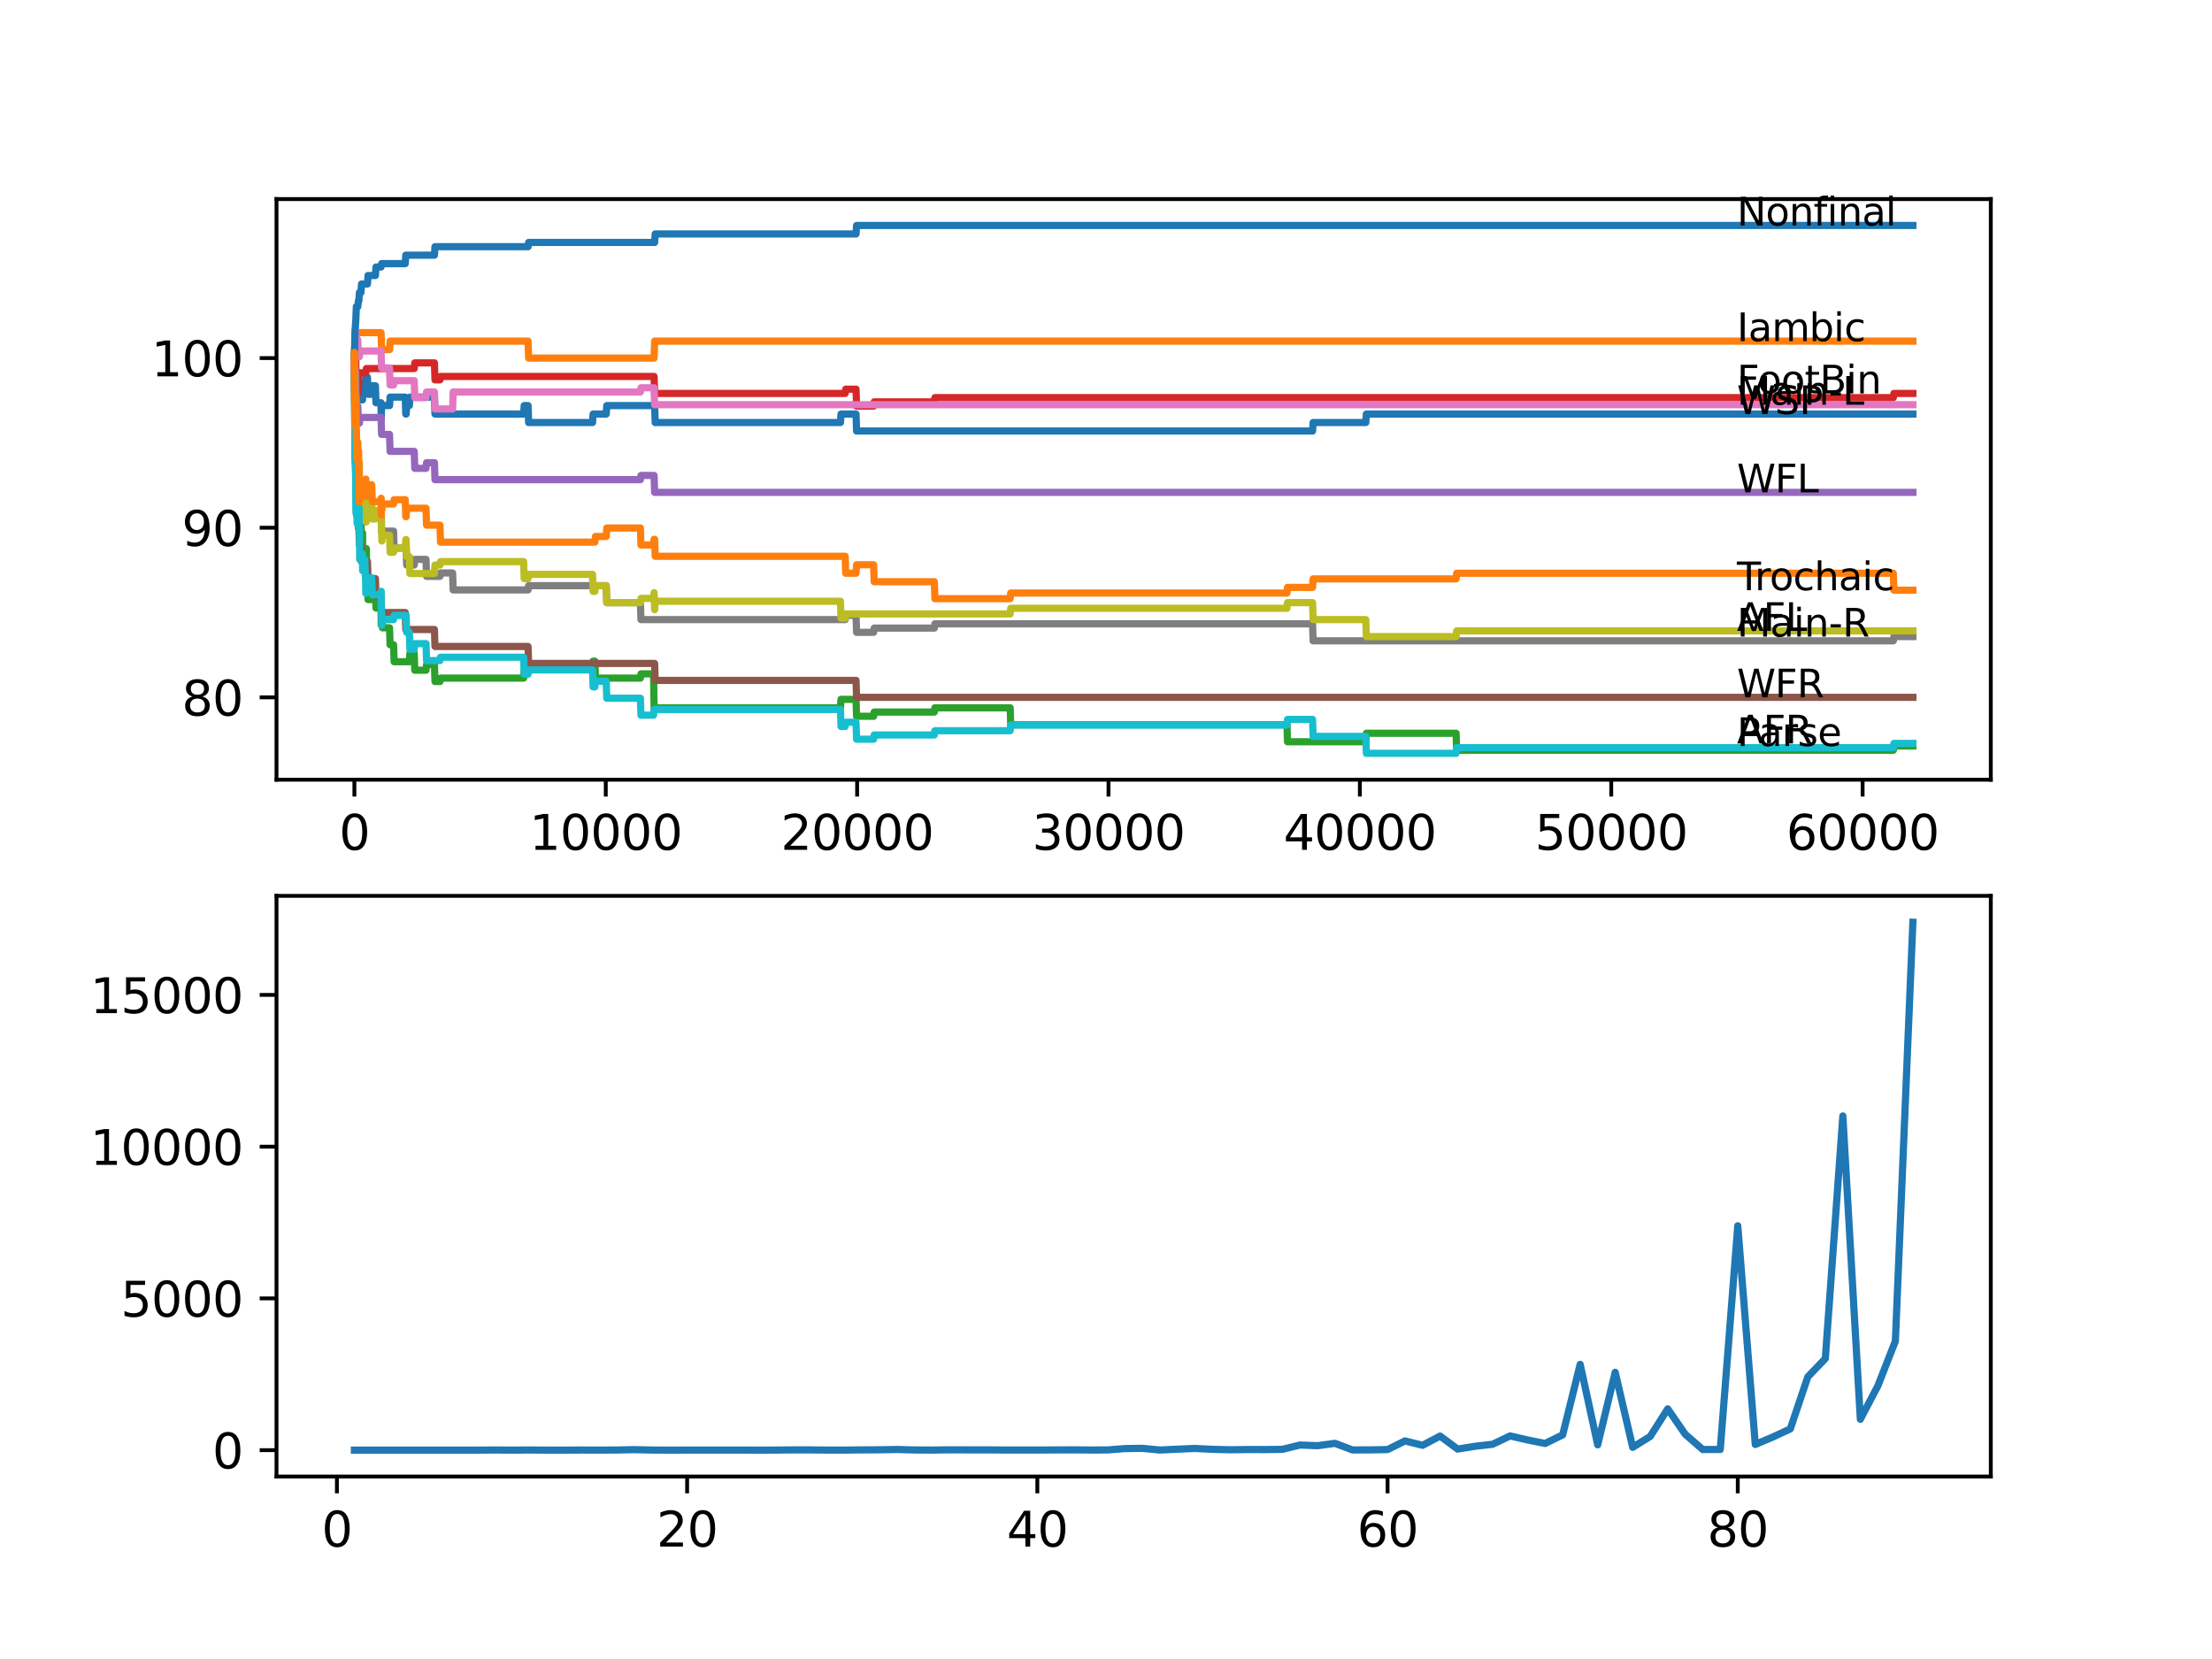 <?xml version="1.0" encoding="utf-8" standalone="no"?>
<!DOCTYPE svg PUBLIC "-//W3C//DTD SVG 1.1//EN"
  "http://www.w3.org/Graphics/SVG/1.1/DTD/svg11.dtd">
<svg xmlns:xlink="http://www.w3.org/1999/xlink" width="460.8pt" height="345.6pt" viewBox="0 0 460.8 345.6" xmlns="http://www.w3.org/2000/svg" version="1.1">
 <defs>
  <style type="text/css">*{stroke-linejoin: round; stroke-linecap: butt}</style>
 </defs>
 <g id="figure_1">
  <g id="patch_1">
   <path d="M 0 345.6 
L 460.8 345.6 
L 460.8 0 
L 0 0 
z
" style="fill: #ffffff"/>
  </g>
  <g id="axes_1">
   <g id="patch_2">
    <path d="M 57.6 162.432 
L 414.72 162.432 
L 414.72 41.472 
L 57.6 41.472 
z
" style="fill: #ffffff"/>
   </g>
   <g id="matplotlib.axis_1">
    <g id="xtick_1">
     <g id="line2d_1">
      <defs>
       <path id="m76c54c2d36" d="M 0 0 
L 0 3.5 
" style="stroke: #000000; stroke-width: 0.8"/>
      </defs>
      <g>
       <use xlink:href="#m76c54c2d36" x="73.827" y="162.432" style="stroke: #000000; stroke-width: 0.8"/>
      </g>
     </g>
     <g id="text_1">
      <!-- 0 -->
      <g transform="translate(70.646 177.03)scale(0.1 -0.1)">
       <defs>
        <path id="DejaVuSans-30" d="M 2034 4250 
Q 1547 4250 1301 3770 
Q 1056 3291 1056 2328 
Q 1056 1369 1301 889 
Q 1547 409 2034 409 
Q 2525 409 2770 889 
Q 3016 1369 3016 2328 
Q 3016 3291 2770 3770 
Q 2525 4250 2034 4250 
z
M 2034 4750 
Q 2819 4750 3233 4129 
Q 3647 3509 3647 2328 
Q 3647 1150 3233 529 
Q 2819 -91 2034 -91 
Q 1250 -91 836 529 
Q 422 1150 422 2328 
Q 422 3509 836 4129 
Q 1250 4750 2034 4750 
z
" transform="scale(0.016)"/>
       </defs>
       <use xlink:href="#DejaVuSans-30"/>
      </g>
     </g>
    </g>
    <g id="xtick_2">
     <g id="line2d_2">
      <g>
       <use xlink:href="#m76c54c2d36" x="126.192" y="162.432" style="stroke: #000000; stroke-width: 0.8"/>
      </g>
     </g>
     <g id="text_2">
      <!-- 10000 -->
      <g transform="translate(110.286 177.03)scale(0.1 -0.1)">
       <defs>
        <path id="DejaVuSans-31" d="M 794 531 
L 1825 531 
L 1825 4091 
L 703 3866 
L 703 4441 
L 1819 4666 
L 2450 4666 
L 2450 531 
L 3481 531 
L 3481 0 
L 794 0 
L 794 531 
z
" transform="scale(0.016)"/>
       </defs>
       <use xlink:href="#DejaVuSans-31"/>
       <use xlink:href="#DejaVuSans-30" x="63.623"/>
       <use xlink:href="#DejaVuSans-30" x="127.246"/>
       <use xlink:href="#DejaVuSans-30" x="190.869"/>
       <use xlink:href="#DejaVuSans-30" x="254.492"/>
      </g>
     </g>
    </g>
    <g id="xtick_3">
     <g id="line2d_3">
      <g>
       <use xlink:href="#m76c54c2d36" x="178.556" y="162.432" style="stroke: #000000; stroke-width: 0.8"/>
      </g>
     </g>
     <g id="text_3">
      <!-- 20000 -->
      <g transform="translate(162.65 177.03)scale(0.1 -0.1)">
       <defs>
        <path id="DejaVuSans-32" d="M 1228 531 
L 3431 531 
L 3431 0 
L 469 0 
L 469 531 
Q 828 903 1448 1529 
Q 2069 2156 2228 2338 
Q 2531 2678 2651 2914 
Q 2772 3150 2772 3378 
Q 2772 3750 2511 3984 
Q 2250 4219 1831 4219 
Q 1534 4219 1204 4116 
Q 875 4013 500 3803 
L 500 4441 
Q 881 4594 1212 4672 
Q 1544 4750 1819 4750 
Q 2544 4750 2975 4387 
Q 3406 4025 3406 3419 
Q 3406 3131 3298 2873 
Q 3191 2616 2906 2266 
Q 2828 2175 2409 1742 
Q 1991 1309 1228 531 
z
" transform="scale(0.016)"/>
       </defs>
       <use xlink:href="#DejaVuSans-32"/>
       <use xlink:href="#DejaVuSans-30" x="63.623"/>
       <use xlink:href="#DejaVuSans-30" x="127.246"/>
       <use xlink:href="#DejaVuSans-30" x="190.869"/>
       <use xlink:href="#DejaVuSans-30" x="254.492"/>
      </g>
     </g>
    </g>
    <g id="xtick_4">
     <g id="line2d_4">
      <g>
       <use xlink:href="#m76c54c2d36" x="230.921" y="162.432" style="stroke: #000000; stroke-width: 0.8"/>
      </g>
     </g>
     <g id="text_4">
      <!-- 30000 -->
      <g transform="translate(215.015 177.03)scale(0.1 -0.1)">
       <defs>
        <path id="DejaVuSans-33" d="M 2597 2516 
Q 3050 2419 3304 2112 
Q 3559 1806 3559 1356 
Q 3559 666 3084 287 
Q 2609 -91 1734 -91 
Q 1441 -91 1130 -33 
Q 819 25 488 141 
L 488 750 
Q 750 597 1062 519 
Q 1375 441 1716 441 
Q 2309 441 2620 675 
Q 2931 909 2931 1356 
Q 2931 1769 2642 2001 
Q 2353 2234 1838 2234 
L 1294 2234 
L 1294 2753 
L 1863 2753 
Q 2328 2753 2575 2939 
Q 2822 3125 2822 3475 
Q 2822 3834 2567 4026 
Q 2313 4219 1838 4219 
Q 1578 4219 1281 4162 
Q 984 4106 628 3988 
L 628 4550 
Q 988 4650 1302 4700 
Q 1616 4750 1894 4750 
Q 2613 4750 3031 4423 
Q 3450 4097 3450 3541 
Q 3450 3153 3228 2886 
Q 3006 2619 2597 2516 
z
" transform="scale(0.016)"/>
       </defs>
       <use xlink:href="#DejaVuSans-33"/>
       <use xlink:href="#DejaVuSans-30" x="63.623"/>
       <use xlink:href="#DejaVuSans-30" x="127.246"/>
       <use xlink:href="#DejaVuSans-30" x="190.869"/>
       <use xlink:href="#DejaVuSans-30" x="254.492"/>
      </g>
     </g>
    </g>
    <g id="xtick_5">
     <g id="line2d_5">
      <g>
       <use xlink:href="#m76c54c2d36" x="283.285" y="162.432" style="stroke: #000000; stroke-width: 0.8"/>
      </g>
     </g>
     <g id="text_5">
      <!-- 40000 -->
      <g transform="translate(267.379 177.03)scale(0.1 -0.1)">
       <defs>
        <path id="DejaVuSans-34" d="M 2419 4116 
L 825 1625 
L 2419 1625 
L 2419 4116 
z
M 2253 4666 
L 3047 4666 
L 3047 1625 
L 3713 1625 
L 3713 1100 
L 3047 1100 
L 3047 0 
L 2419 0 
L 2419 1100 
L 313 1100 
L 313 1709 
L 2253 4666 
z
" transform="scale(0.016)"/>
       </defs>
       <use xlink:href="#DejaVuSans-34"/>
       <use xlink:href="#DejaVuSans-30" x="63.623"/>
       <use xlink:href="#DejaVuSans-30" x="127.246"/>
       <use xlink:href="#DejaVuSans-30" x="190.869"/>
       <use xlink:href="#DejaVuSans-30" x="254.492"/>
      </g>
     </g>
    </g>
    <g id="xtick_6">
     <g id="line2d_6">
      <g>
       <use xlink:href="#m76c54c2d36" x="335.65" y="162.432" style="stroke: #000000; stroke-width: 0.8"/>
      </g>
     </g>
     <g id="text_6">
      <!-- 50000 -->
      <g transform="translate(319.744 177.03)scale(0.1 -0.1)">
       <defs>
        <path id="DejaVuSans-35" d="M 691 4666 
L 3169 4666 
L 3169 4134 
L 1269 4134 
L 1269 2991 
Q 1406 3038 1543 3061 
Q 1681 3084 1819 3084 
Q 2600 3084 3056 2656 
Q 3513 2228 3513 1497 
Q 3513 744 3044 326 
Q 2575 -91 1722 -91 
Q 1428 -91 1123 -41 
Q 819 9 494 109 
L 494 744 
Q 775 591 1075 516 
Q 1375 441 1709 441 
Q 2250 441 2565 725 
Q 2881 1009 2881 1497 
Q 2881 1984 2565 2268 
Q 2250 2553 1709 2553 
Q 1456 2553 1204 2497 
Q 953 2441 691 2322 
L 691 4666 
z
" transform="scale(0.016)"/>
       </defs>
       <use xlink:href="#DejaVuSans-35"/>
       <use xlink:href="#DejaVuSans-30" x="63.623"/>
       <use xlink:href="#DejaVuSans-30" x="127.246"/>
       <use xlink:href="#DejaVuSans-30" x="190.869"/>
       <use xlink:href="#DejaVuSans-30" x="254.492"/>
      </g>
     </g>
    </g>
    <g id="xtick_7">
     <g id="line2d_7">
      <g>
       <use xlink:href="#m76c54c2d36" x="388.014" y="162.432" style="stroke: #000000; stroke-width: 0.8"/>
      </g>
     </g>
     <g id="text_7">
      <!-- 60000 -->
      <g transform="translate(372.108 177.03)scale(0.1 -0.1)">
       <defs>
        <path id="DejaVuSans-36" d="M 2113 2584 
Q 1688 2584 1439 2293 
Q 1191 2003 1191 1497 
Q 1191 994 1439 701 
Q 1688 409 2113 409 
Q 2538 409 2786 701 
Q 3034 994 3034 1497 
Q 3034 2003 2786 2293 
Q 2538 2584 2113 2584 
z
M 3366 4563 
L 3366 3988 
Q 3128 4100 2886 4159 
Q 2644 4219 2406 4219 
Q 1781 4219 1451 3797 
Q 1122 3375 1075 2522 
Q 1259 2794 1537 2939 
Q 1816 3084 2150 3084 
Q 2853 3084 3261 2657 
Q 3669 2231 3669 1497 
Q 3669 778 3244 343 
Q 2819 -91 2113 -91 
Q 1303 -91 875 529 
Q 447 1150 447 2328 
Q 447 3434 972 4092 
Q 1497 4750 2381 4750 
Q 2619 4750 2861 4703 
Q 3103 4656 3366 4563 
z
" transform="scale(0.016)"/>
       </defs>
       <use xlink:href="#DejaVuSans-36"/>
       <use xlink:href="#DejaVuSans-30" x="63.623"/>
       <use xlink:href="#DejaVuSans-30" x="127.246"/>
       <use xlink:href="#DejaVuSans-30" x="190.869"/>
       <use xlink:href="#DejaVuSans-30" x="254.492"/>
      </g>
     </g>
    </g>
   </g>
   <g id="matplotlib.axis_2">
    <g id="ytick_1">
     <g id="line2d_8">
      <defs>
       <path id="mabd080de78" d="M 0 0 
L -3.5 0 
" style="stroke: #000000; stroke-width: 0.8"/>
      </defs>
      <g>
       <use xlink:href="#mabd080de78" x="57.6" y="145.272" style="stroke: #000000; stroke-width: 0.8"/>
      </g>
     </g>
     <g id="text_8">
      <!-- 80 -->
      <g transform="translate(37.875 149.071)scale(0.1 -0.1)">
       <defs>
        <path id="DejaVuSans-38" d="M 2034 2216 
Q 1584 2216 1326 1975 
Q 1069 1734 1069 1313 
Q 1069 891 1326 650 
Q 1584 409 2034 409 
Q 2484 409 2743 651 
Q 3003 894 3003 1313 
Q 3003 1734 2745 1975 
Q 2488 2216 2034 2216 
z
M 1403 2484 
Q 997 2584 770 2862 
Q 544 3141 544 3541 
Q 544 4100 942 4425 
Q 1341 4750 2034 4750 
Q 2731 4750 3128 4425 
Q 3525 4100 3525 3541 
Q 3525 3141 3298 2862 
Q 3072 2584 2669 2484 
Q 3125 2378 3379 2068 
Q 3634 1759 3634 1313 
Q 3634 634 3220 271 
Q 2806 -91 2034 -91 
Q 1263 -91 848 271 
Q 434 634 434 1313 
Q 434 1759 690 2068 
Q 947 2378 1403 2484 
z
M 1172 3481 
Q 1172 3119 1398 2916 
Q 1625 2713 2034 2713 
Q 2441 2713 2670 2916 
Q 2900 3119 2900 3481 
Q 2900 3844 2670 4047 
Q 2441 4250 2034 4250 
Q 1625 4250 1398 4047 
Q 1172 3844 1172 3481 
z
" transform="scale(0.016)"/>
       </defs>
       <use xlink:href="#DejaVuSans-38"/>
       <use xlink:href="#DejaVuSans-30" x="63.623"/>
      </g>
     </g>
    </g>
    <g id="ytick_2">
     <g id="line2d_9">
      <g>
       <use xlink:href="#mabd080de78" x="57.6" y="109.933" style="stroke: #000000; stroke-width: 0.8"/>
      </g>
     </g>
     <g id="text_9">
      <!-- 90 -->
      <g transform="translate(37.875 113.732)scale(0.1 -0.1)">
       <defs>
        <path id="DejaVuSans-39" d="M 703 97 
L 703 672 
Q 941 559 1184 500 
Q 1428 441 1663 441 
Q 2288 441 2617 861 
Q 2947 1281 2994 2138 
Q 2813 1869 2534 1725 
Q 2256 1581 1919 1581 
Q 1219 1581 811 2004 
Q 403 2428 403 3163 
Q 403 3881 828 4315 
Q 1253 4750 1959 4750 
Q 2769 4750 3195 4129 
Q 3622 3509 3622 2328 
Q 3622 1225 3098 567 
Q 2575 -91 1691 -91 
Q 1453 -91 1209 -44 
Q 966 3 703 97 
z
M 1959 2075 
Q 2384 2075 2632 2365 
Q 2881 2656 2881 3163 
Q 2881 3666 2632 3958 
Q 2384 4250 1959 4250 
Q 1534 4250 1286 3958 
Q 1038 3666 1038 3163 
Q 1038 2656 1286 2365 
Q 1534 2075 1959 2075 
z
" transform="scale(0.016)"/>
       </defs>
       <use xlink:href="#DejaVuSans-39"/>
       <use xlink:href="#DejaVuSans-30" x="63.623"/>
      </g>
     </g>
    </g>
    <g id="ytick_3">
     <g id="line2d_10">
      <g>
       <use xlink:href="#mabd080de78" x="57.6" y="74.594" style="stroke: #000000; stroke-width: 0.8"/>
      </g>
     </g>
     <g id="text_10">
      <!-- 100 -->
      <g transform="translate(31.512 78.393)scale(0.1 -0.1)">
       <use xlink:href="#DejaVuSans-31"/>
       <use xlink:href="#DejaVuSans-30" x="63.623"/>
       <use xlink:href="#DejaVuSans-30" x="127.246"/>
      </g>
     </g>
    </g>
   </g>
   <g id="line2d_11">
    <path d="M 73.833 74.005 
L 73.937 79.305 
L 73.948 78.128 
L 73.969 78.128 
L 73.995 76.361 
L 74 79.894 
L 74.074 79.894 
L 74.084 79.894 
L 74.115 76.95 
L 74.178 82.25 
L 74.184 82.25 
L 74.257 82.25 
L 74.377 78.717 
L 74.54 78.717 
L 74.555 82.25 
L 74.65 79.777 
L 74.76 79.777 
L 74.817 83.311 
L 74.87 81.544 
L 74.896 81.544 
L 75.011 79.777 
L 75.199 79.777 
L 75.315 83.311 
L 75.514 83.311 
L 75.629 81.544 
L 75.995 81.544 
L 76.111 79.777 
L 76.137 79.777 
L 76.252 78.599 
L 76.55 78.599 
L 76.666 82.133 
L 77.435 82.133 
L 77.551 80.366 
L 78.205 80.366 
L 78.32 83.9 
L 79.378 83.9 
L 79.41 87.434 
L 79.488 84.489 
L 81.148 84.489 
L 81.263 82.722 
L 84.416 82.722 
L 84.531 86.256 
L 84.604 86.256 
L 84.719 84.489 
L 85.274 84.489 
L 85.39 82.722 
L 90.5 82.722 
L 90.616 86.256 
L 109.084 86.256 
L 109.2 84.489 
L 110.006 84.489 
L 110.121 88.022 
L 123.438 88.022 
L 123.553 86.256 
L 126.286 86.256 
L 126.401 84.489 
L 136.372 84.489 
L 136.487 88.022 
L 175.085 88.022 
L 175.2 86.256 
L 178.326 86.256 
L 178.441 89.789 
L 273.43 89.789 
L 273.546 88.022 
L 284.521 88.022 
L 284.636 86.256 
L 398.487 86.256 
L 398.487 86.256 
" clip-path="url(#pde202149cb)" style="fill: none; stroke: #1f77b4; stroke-width: 1.5; stroke-linecap: square"/>
   </g>
   <g id="line2d_12">
    <path d="M 73.833 78.128 
L 73.838 78.128 
L 73.958 69.293 
L 79.378 69.293 
L 79.493 72.827 
L 81.148 72.827 
L 81.263 71.06 
L 110.006 71.06 
L 110.121 74.594 
L 136.256 74.594 
L 136.372 71.06 
L 398.487 71.06 
L 398.487 71.06 
" clip-path="url(#pde202149cb)" style="fill: none; stroke: #ff7f0e; stroke-width: 1.5; stroke-linecap: square"/>
   </g>
   <g id="line2d_13">
    <path d="M 73.833 74.005 
L 73.937 89.907 
L 73.964 87.846 
L 73.995 87.846 
L 74.084 91.38 
L 74.105 89.613 
L 74.115 89.613 
L 74.215 98.448 
L 74.236 97.564 
L 74.257 97.564 
L 74.273 95.797 
L 74.278 99.331 
L 74.367 96.857 
L 74.393 96.857 
L 74.513 103.925 
L 74.54 103.925 
L 74.555 107.459 
L 74.655 106.752 
L 74.733 106.752 
L 74.76 105.869 
L 74.765 109.403 
L 74.833 108.696 
L 74.87 108.696 
L 74.927 105.751 
L 74.932 109.285 
L 74.974 109.285 
L 75.199 109.285 
L 75.315 112.819 
L 75.514 112.819 
L 75.535 111.052 
L 75.54 114.586 
L 75.618 114.586 
L 75.702 114.586 
L 75.817 118.12 
L 75.995 118.12 
L 76.111 116.353 
L 76.137 116.353 
L 76.252 114.291 
L 76.31 114.291 
L 76.43 121.359 
L 76.55 121.359 
L 76.666 124.893 
L 77.435 124.893 
L 77.551 123.126 
L 78.205 123.126 
L 78.32 126.66 
L 79.378 126.66 
L 79.41 130.194 
L 79.488 127.249 
L 79.556 127.249 
L 79.671 130.783 
L 81.148 130.783 
L 81.263 134.317 
L 81.986 134.317 
L 82.101 137.851 
L 85.274 137.851 
L 85.39 136.084 
L 86.29 136.084 
L 86.405 139.618 
L 88.746 139.618 
L 88.861 138.44 
L 90.5 138.44 
L 90.616 141.974 
L 91.652 141.974 
L 91.768 141.267 
L 109.084 141.267 
L 109.2 139.5 
L 123.438 139.5 
L 123.553 137.733 
L 123.925 137.733 
L 124.04 141.267 
L 133.408 141.267 
L 133.523 140.383 
L 136.146 140.383 
L 136.267 147.451 
L 175.085 147.451 
L 175.2 145.684 
L 178.326 145.684 
L 178.441 149.218 
L 181.992 149.218 
L 182.107 148.335 
L 194.638 148.335 
L 194.753 147.451 
L 210.436 147.451 
L 210.551 150.985 
L 268.1 150.985 
L 268.215 154.519 
L 284.521 154.519 
L 284.636 152.752 
L 303.331 152.752 
L 303.446 156.286 
L 394.413 156.286 
L 394.529 155.402 
L 398.487 155.402 
L 398.487 155.402 
" clip-path="url(#pde202149cb)" style="fill: none; stroke: #2ca02c; stroke-width: 1.5; stroke-linecap: square"/>
   </g>
   <g id="line2d_14">
    <path d="M 73.833 74.594 
L 73.848 78.128 
L 73.943 75.948 
L 73.958 75.948 
L 74.074 75.065 
L 74.115 75.065 
L 74.157 82.133 
L 74.231 80.366 
L 74.273 80.366 
L 74.388 78.481 
L 74.54 78.481 
L 74.555 82.015 
L 74.655 81.308 
L 74.66 81.308 
L 74.786 77.656 
L 76.205 77.656 
L 76.32 76.773 
L 86.29 76.773 
L 86.405 75.595 
L 90.5 75.595 
L 90.616 79.129 
L 91.652 79.129 
L 91.768 78.422 
L 136.256 78.422 
L 136.372 81.956 
L 176.064 81.956 
L 176.179 81.072 
L 178.326 81.072 
L 178.441 84.606 
L 181.992 84.606 
L 182.107 83.723 
L 194.638 83.723 
L 194.753 82.839 
L 394.413 82.839 
L 394.529 81.956 
L 398.487 81.956 
L 398.487 81.956 
" clip-path="url(#pde202149cb)" style="fill: none; stroke: #d62728; stroke-width: 1.5; stroke-linecap: square"/>
   </g>
   <g id="line2d_15">
    <path d="M 73.833 74.005 
L 73.948 77.539 
L 74.115 77.539 
L 74.236 84.606 
L 74.54 84.606 
L 74.655 88.14 
L 74.87 88.14 
L 74.985 86.962 
L 79.378 86.962 
L 79.493 90.496 
L 81.148 90.496 
L 81.263 94.03 
L 86.29 94.03 
L 86.405 97.564 
L 88.746 97.564 
L 88.861 96.386 
L 90.5 96.386 
L 90.616 99.92 
L 133.408 99.92 
L 133.523 99.037 
L 136.256 99.037 
L 136.372 102.57 
L 398.487 102.57 
L 398.487 102.57 
" clip-path="url(#pde202149cb)" style="fill: none; stroke: #9467bd; stroke-width: 1.5; stroke-linecap: square"/>
   </g>
   <g id="line2d_16">
    <path d="M 73.833 78.128 
L 73.969 95.797 
L 73.995 95.797 
L 74.11 99.331 
L 74.115 99.331 
L 74.236 106.399 
L 74.54 106.399 
L 74.655 109.933 
L 74.76 109.933 
L 74.875 113.467 
L 75.199 113.467 
L 75.315 117.001 
L 76.55 117.001 
L 76.666 120.534 
L 78.205 120.534 
L 78.32 124.068 
L 79.378 124.068 
L 79.493 127.602 
L 84.416 127.602 
L 84.531 131.136 
L 90.5 131.136 
L 90.616 134.67 
L 110.006 134.67 
L 110.121 138.204 
L 136.372 138.204 
L 136.487 141.738 
L 178.326 141.738 
L 178.441 145.272 
L 398.487 145.272 
L 398.487 145.272 
" clip-path="url(#pde202149cb)" style="fill: none; stroke: #8c564b; stroke-width: 1.5; stroke-linecap: square"/>
   </g>
   <g id="line2d_17">
    <path d="M 73.833 74.005 
L 73.859 77.539 
L 73.906 73.71 
L 73.943 73.71 
L 74.1 73.71 
L 74.115 68.998 
L 74.22 70.765 
L 74.54 70.765 
L 74.655 74.299 
L 74.87 74.299 
L 74.985 73.121 
L 79.378 73.121 
L 79.493 76.655 
L 81.148 76.655 
L 81.263 80.189 
L 81.986 80.189 
L 82.101 79.305 
L 86.29 79.305 
L 86.405 82.839 
L 88.746 82.839 
L 88.861 81.661 
L 90.5 81.661 
L 90.616 85.195 
L 94.286 85.195 
L 94.401 81.661 
L 133.408 81.661 
L 133.523 80.778 
L 136.256 80.778 
L 136.372 84.312 
L 398.487 84.312 
L 398.487 84.312 
" clip-path="url(#pde202149cb)" style="fill: none; stroke: #e377c2; stroke-width: 1.5; stroke-linecap: square"/>
   </g>
   <g id="line2d_18">
    <path d="M 73.833 78.128 
L 73.848 78.128 
L 73.859 77.539 
L 73.864 81.072 
L 73.901 81.072 
L 74.021 90.791 
L 74.1 90.791 
L 74.157 101.392 
L 74.22 99.626 
L 74.283 99.626 
L 74.398 98.919 
L 74.555 98.919 
L 74.613 98.212 
L 74.618 101.746 
L 74.644 101.746 
L 74.66 101.746 
L 74.786 98.094 
L 74.817 98.094 
L 74.938 105.162 
L 76.137 105.162 
L 76.205 108.696 
L 76.247 107.812 
L 79.378 107.812 
L 79.457 107.106 
L 79.462 110.64 
L 79.467 110.64 
L 81.986 110.64 
L 82.101 114.173 
L 84.604 114.173 
L 84.719 117.707 
L 86.29 117.707 
L 86.405 116.529 
L 88.746 116.529 
L 88.861 120.063 
L 91.652 120.063 
L 91.768 119.357 
L 94.286 119.357 
L 94.401 122.89 
L 110.006 122.89 
L 110.121 122.007 
L 126.286 122.007 
L 126.401 125.541 
L 133.408 125.541 
L 133.523 129.075 
L 176.064 129.075 
L 176.179 128.191 
L 178.326 128.191 
L 178.441 131.725 
L 181.992 131.725 
L 182.107 130.842 
L 194.638 130.842 
L 194.753 129.958 
L 273.43 129.958 
L 273.546 133.492 
L 394.413 133.492 
L 394.529 132.609 
L 398.487 132.609 
L 398.487 132.609 
" clip-path="url(#pde202149cb)" style="fill: none; stroke: #7f7f7f; stroke-width: 1.5; stroke-linecap: square"/>
   </g>
   <g id="line2d_19">
    <path d="M 73.833 74.005 
L 73.843 72.827 
L 73.901 77.715 
L 73.927 76.537 
L 73.995 85.372 
L 74.047 83.605 
L 74.084 83.605 
L 74.157 96.563 
L 74.205 92.734 
L 74.257 92.734 
L 74.372 97.917 
L 74.393 97.917 
L 74.513 95.562 
L 74.54 95.562 
L 74.613 94.384 
L 74.618 97.917 
L 74.639 97.917 
L 74.66 97.917 
L 74.707 101.451 
L 74.77 98.801 
L 74.781 98.801 
L 74.87 96.327 
L 74.875 99.861 
L 74.88 99.861 
L 74.896 99.861 
L 74.927 103.395 
L 75.006 102.217 
L 75.199 102.217 
L 75.315 100.45 
L 75.514 100.45 
L 75.535 103.984 
L 75.624 102.806 
L 75.702 102.806 
L 75.817 101.628 
L 75.995 101.628 
L 76.111 105.162 
L 76.137 105.162 
L 76.252 108.696 
L 76.31 108.696 
L 76.43 106.34 
L 76.55 106.34 
L 76.666 104.573 
L 77.435 104.573 
L 77.551 108.107 
L 78.205 108.107 
L 78.32 106.34 
L 79.378 106.34 
L 79.41 105.633 
L 79.415 109.167 
L 79.457 109.167 
L 79.556 112.701 
L 79.567 111.523 
L 81.148 111.523 
L 81.263 115.057 
L 81.986 115.057 
L 82.101 114.173 
L 84.416 114.173 
L 84.531 112.406 
L 84.604 112.406 
L 84.719 115.94 
L 85.274 115.94 
L 85.39 119.474 
L 90.5 119.474 
L 90.616 117.707 
L 91.652 117.707 
L 91.768 117.001 
L 109.084 117.001 
L 109.2 120.534 
L 110.006 120.534 
L 110.121 119.651 
L 123.438 119.651 
L 123.553 123.185 
L 123.925 123.185 
L 124.04 122.007 
L 126.286 122.007 
L 126.401 125.541 
L 133.408 125.541 
L 133.523 124.657 
L 136.146 124.657 
L 136.256 123.479 
L 136.372 127.013 
L 136.487 125.246 
L 175.085 125.246 
L 175.2 128.78 
L 176.064 128.78 
L 176.179 127.897 
L 210.436 127.897 
L 210.551 126.719 
L 268.1 126.719 
L 268.215 125.541 
L 273.43 125.541 
L 273.546 129.075 
L 284.521 129.075 
L 284.636 132.609 
L 303.331 132.609 
L 303.446 131.431 
L 398.487 131.431 
L 398.487 131.431 
" clip-path="url(#pde202149cb)" style="fill: none; stroke: #bcbd22; stroke-width: 1.5; stroke-linecap: square"/>
   </g>
   <g id="line2d_20">
    <path d="M 73.833 78.128 
L 73.843 78.128 
L 73.979 96.268 
L 74.084 96.268 
L 74.157 106.87 
L 74.205 104.809 
L 74.215 104.809 
L 74.257 103.925 
L 74.262 107.459 
L 74.32 105.574 
L 74.33 105.574 
L 74.393 109.108 
L 74.44 107.93 
L 74.508 107.93 
L 74.613 106.045 
L 74.66 109.579 
L 74.723 107.518 
L 74.733 107.518 
L 74.817 105.928 
L 74.822 109.462 
L 74.833 109.462 
L 74.87 109.462 
L 74.927 116.529 
L 74.985 115.351 
L 75.514 115.351 
L 75.535 118.885 
L 75.624 117.707 
L 75.702 117.707 
L 75.817 116.529 
L 75.995 116.529 
L 76.111 120.063 
L 76.137 120.063 
L 76.205 123.597 
L 76.247 122.714 
L 76.31 122.714 
L 76.43 120.358 
L 77.435 120.358 
L 77.551 123.892 
L 79.378 123.892 
L 79.41 123.185 
L 79.415 126.719 
L 79.457 126.719 
L 79.556 130.253 
L 79.567 129.075 
L 81.986 129.075 
L 82.101 128.191 
L 84.604 128.191 
L 84.719 131.725 
L 85.274 131.725 
L 85.39 135.259 
L 86.29 135.259 
L 86.405 134.081 
L 88.746 134.081 
L 88.861 137.615 
L 91.652 137.615 
L 91.768 136.908 
L 109.084 136.908 
L 109.2 140.442 
L 110.006 140.442 
L 110.121 139.559 
L 123.438 139.559 
L 123.553 143.093 
L 123.925 143.093 
L 124.04 141.915 
L 126.286 141.915 
L 126.401 145.449 
L 133.408 145.449 
L 133.523 148.983 
L 136.146 148.983 
L 136.262 147.805 
L 175.085 147.805 
L 175.2 151.338 
L 176.064 151.338 
L 176.179 150.455 
L 178.326 150.455 
L 178.441 153.989 
L 181.992 153.989 
L 182.107 153.105 
L 194.638 153.105 
L 194.753 152.222 
L 210.436 152.222 
L 210.551 151.044 
L 268.1 151.044 
L 268.215 149.866 
L 273.43 149.866 
L 273.546 153.4 
L 284.521 153.4 
L 284.636 156.934 
L 303.331 156.934 
L 303.446 155.756 
L 394.413 155.756 
L 394.529 154.872 
L 398.487 154.872 
L 398.487 154.872 
" clip-path="url(#pde202149cb)" style="fill: none; stroke: #17becf; stroke-width: 1.5; stroke-linecap: square"/>
   </g>
   <g id="line2d_21">
    <path d="M 73.833 74.005 
L 73.964 68.586 
L 73.995 68.586 
L 74.11 66.819 
L 74.115 66.819 
L 74.236 63.874 
L 74.54 63.874 
L 74.655 62.696 
L 74.76 62.696 
L 74.875 60.929 
L 75.199 60.929 
L 75.315 59.162 
L 76.55 59.162 
L 76.666 57.395 
L 78.205 57.395 
L 78.32 55.628 
L 79.378 55.628 
L 79.493 54.921 
L 84.416 54.921 
L 84.531 53.155 
L 90.5 53.155 
L 90.616 51.388 
L 110.006 51.388 
L 110.121 50.504 
L 136.372 50.504 
L 136.487 48.737 
L 178.326 48.737 
L 178.441 46.97 
L 398.487 46.97 
L 398.487 46.97 
" clip-path="url(#pde202149cb)" style="fill: none; stroke: #1f77b4; stroke-width: 1.5; stroke-linecap: square"/>
   </g>
   <g id="line2d_22">
    <path d="M 73.833 74.594 
L 73.838 73.416 
L 73.869 83.428 
L 73.896 82.722 
L 73.969 88.611 
L 74.011 86.845 
L 74.1 86.845 
L 74.157 82.722 
L 74.178 88.611 
L 74.199 88.611 
L 74.215 88.611 
L 74.335 95.679 
L 74.393 95.679 
L 74.513 93.323 
L 74.54 93.323 
L 74.555 92.145 
L 74.561 95.679 
L 74.644 93.912 
L 74.707 93.912 
L 74.833 104.514 
L 74.927 104.514 
L 75.042 103.336 
L 75.535 103.336 
L 75.65 102.158 
L 75.702 102.158 
L 75.817 100.98 
L 76.137 100.98 
L 76.205 99.802 
L 76.21 103.336 
L 76.236 103.336 
L 76.31 103.336 
L 76.43 100.98 
L 77.435 100.98 
L 77.551 104.514 
L 79.378 104.514 
L 79.41 103.807 
L 79.415 107.341 
L 79.472 106.163 
L 79.556 106.163 
L 79.671 104.985 
L 81.986 104.985 
L 82.101 104.102 
L 84.416 104.102 
L 84.531 107.636 
L 84.604 107.636 
L 84.719 105.869 
L 88.746 105.869 
L 88.861 109.403 
L 91.652 109.403 
L 91.768 112.937 
L 123.925 112.937 
L 124.04 111.759 
L 126.286 111.759 
L 126.401 109.992 
L 133.408 109.992 
L 133.523 113.526 
L 136.146 113.526 
L 136.262 112.348 
L 136.372 112.348 
L 136.487 115.882 
L 176.064 115.882 
L 176.179 119.415 
L 178.326 119.415 
L 178.441 117.648 
L 181.992 117.648 
L 182.107 121.182 
L 194.638 121.182 
L 194.753 124.716 
L 210.436 124.716 
L 210.551 123.538 
L 268.1 123.538 
L 268.215 122.36 
L 273.43 122.36 
L 273.546 120.593 
L 303.331 120.593 
L 303.446 119.415 
L 394.413 119.415 
L 394.529 122.949 
L 398.487 122.949 
L 398.487 122.949 
" clip-path="url(#pde202149cb)" style="fill: none; stroke: #ff7f0e; stroke-width: 1.5; stroke-linecap: square"/>
   </g>
   <g id="patch_3">
    <path d="M 57.6 162.432 
L 57.6 41.472 
" style="fill: none; stroke: #000000; stroke-width: 0.8; stroke-linejoin: miter; stroke-linecap: square"/>
   </g>
   <g id="patch_4">
    <path d="M 414.72 162.432 
L 414.72 41.472 
" style="fill: none; stroke: #000000; stroke-width: 0.8; stroke-linejoin: miter; stroke-linecap: square"/>
   </g>
   <g id="patch_5">
    <path d="M 57.6 162.432 
L 414.72 162.432 
" style="fill: none; stroke: #000000; stroke-width: 0.8; stroke-linejoin: miter; stroke-linecap: square"/>
   </g>
   <g id="patch_6">
    <path d="M 57.6 41.472 
L 414.72 41.472 
" style="fill: none; stroke: #000000; stroke-width: 0.8; stroke-linejoin: miter; stroke-linecap: square"/>
   </g>
   <g id="text_11">
    <!-- WSP -->
    <g transform="translate(361.832 86.256)scale(0.08 -0.08)">
     <defs>
      <path id="DejaVuSans-57" d="M 213 4666 
L 850 4666 
L 1831 722 
L 2809 4666 
L 3519 4666 
L 4500 722 
L 5478 4666 
L 6119 4666 
L 4947 0 
L 4153 0 
L 3169 4050 
L 2175 0 
L 1381 0 
L 213 4666 
z
" transform="scale(0.016)"/>
      <path id="DejaVuSans-53" d="M 3425 4513 
L 3425 3897 
Q 3066 4069 2747 4153 
Q 2428 4238 2131 4238 
Q 1616 4238 1336 4038 
Q 1056 3838 1056 3469 
Q 1056 3159 1242 3001 
Q 1428 2844 1947 2747 
L 2328 2669 
Q 3034 2534 3370 2195 
Q 3706 1856 3706 1288 
Q 3706 609 3251 259 
Q 2797 -91 1919 -91 
Q 1588 -91 1214 -16 
Q 841 59 441 206 
L 441 856 
Q 825 641 1194 531 
Q 1563 422 1919 422 
Q 2459 422 2753 634 
Q 3047 847 3047 1241 
Q 3047 1584 2836 1778 
Q 2625 1972 2144 2069 
L 1759 2144 
Q 1053 2284 737 2584 
Q 422 2884 422 3419 
Q 422 4038 858 4394 
Q 1294 4750 2059 4750 
Q 2388 4750 2728 4690 
Q 3069 4631 3425 4513 
z
" transform="scale(0.016)"/>
      <path id="DejaVuSans-50" d="M 1259 4147 
L 1259 2394 
L 2053 2394 
Q 2494 2394 2734 2622 
Q 2975 2850 2975 3272 
Q 2975 3691 2734 3919 
Q 2494 4147 2053 4147 
L 1259 4147 
z
M 628 4666 
L 2053 4666 
Q 2838 4666 3239 4311 
Q 3641 3956 3641 3272 
Q 3641 2581 3239 2228 
Q 2838 1875 2053 1875 
L 1259 1875 
L 1259 0 
L 628 0 
L 628 4666 
z
" transform="scale(0.016)"/>
     </defs>
     <use xlink:href="#DejaVuSans-57"/>
     <use xlink:href="#DejaVuSans-53" x="98.877"/>
     <use xlink:href="#DejaVuSans-50" x="162.354"/>
    </g>
   </g>
   <g id="text_12">
    <!-- Iambic -->
    <g transform="translate(361.832 71.06)scale(0.08 -0.08)">
     <defs>
      <path id="DejaVuSans-49" d="M 628 4666 
L 1259 4666 
L 1259 0 
L 628 0 
L 628 4666 
z
" transform="scale(0.016)"/>
      <path id="DejaVuSans-61" d="M 2194 1759 
Q 1497 1759 1228 1600 
Q 959 1441 959 1056 
Q 959 750 1161 570 
Q 1363 391 1709 391 
Q 2188 391 2477 730 
Q 2766 1069 2766 1631 
L 2766 1759 
L 2194 1759 
z
M 3341 1997 
L 3341 0 
L 2766 0 
L 2766 531 
Q 2569 213 2275 61 
Q 1981 -91 1556 -91 
Q 1019 -91 701 211 
Q 384 513 384 1019 
Q 384 1609 779 1909 
Q 1175 2209 1959 2209 
L 2766 2209 
L 2766 2266 
Q 2766 2663 2505 2880 
Q 2244 3097 1772 3097 
Q 1472 3097 1187 3025 
Q 903 2953 641 2809 
L 641 3341 
Q 956 3463 1253 3523 
Q 1550 3584 1831 3584 
Q 2591 3584 2966 3190 
Q 3341 2797 3341 1997 
z
" transform="scale(0.016)"/>
      <path id="DejaVuSans-6d" d="M 3328 2828 
Q 3544 3216 3844 3400 
Q 4144 3584 4550 3584 
Q 5097 3584 5394 3201 
Q 5691 2819 5691 2113 
L 5691 0 
L 5113 0 
L 5113 2094 
Q 5113 2597 4934 2840 
Q 4756 3084 4391 3084 
Q 3944 3084 3684 2787 
Q 3425 2491 3425 1978 
L 3425 0 
L 2847 0 
L 2847 2094 
Q 2847 2600 2669 2842 
Q 2491 3084 2119 3084 
Q 1678 3084 1418 2786 
Q 1159 2488 1159 1978 
L 1159 0 
L 581 0 
L 581 3500 
L 1159 3500 
L 1159 2956 
Q 1356 3278 1631 3431 
Q 1906 3584 2284 3584 
Q 2666 3584 2933 3390 
Q 3200 3197 3328 2828 
z
" transform="scale(0.016)"/>
      <path id="DejaVuSans-62" d="M 3116 1747 
Q 3116 2381 2855 2742 
Q 2594 3103 2138 3103 
Q 1681 3103 1420 2742 
Q 1159 2381 1159 1747 
Q 1159 1113 1420 752 
Q 1681 391 2138 391 
Q 2594 391 2855 752 
Q 3116 1113 3116 1747 
z
M 1159 2969 
Q 1341 3281 1617 3432 
Q 1894 3584 2278 3584 
Q 2916 3584 3314 3078 
Q 3713 2572 3713 1747 
Q 3713 922 3314 415 
Q 2916 -91 2278 -91 
Q 1894 -91 1617 61 
Q 1341 213 1159 525 
L 1159 0 
L 581 0 
L 581 4863 
L 1159 4863 
L 1159 2969 
z
" transform="scale(0.016)"/>
      <path id="DejaVuSans-69" d="M 603 3500 
L 1178 3500 
L 1178 0 
L 603 0 
L 603 3500 
z
M 603 4863 
L 1178 4863 
L 1178 4134 
L 603 4134 
L 603 4863 
z
" transform="scale(0.016)"/>
      <path id="DejaVuSans-63" d="M 3122 3366 
L 3122 2828 
Q 2878 2963 2633 3030 
Q 2388 3097 2138 3097 
Q 1578 3097 1268 2742 
Q 959 2388 959 1747 
Q 959 1106 1268 751 
Q 1578 397 2138 397 
Q 2388 397 2633 464 
Q 2878 531 3122 666 
L 3122 134 
Q 2881 22 2623 -34 
Q 2366 -91 2075 -91 
Q 1284 -91 818 406 
Q 353 903 353 1747 
Q 353 2603 823 3093 
Q 1294 3584 2113 3584 
Q 2378 3584 2631 3529 
Q 2884 3475 3122 3366 
z
" transform="scale(0.016)"/>
     </defs>
     <use xlink:href="#DejaVuSans-49"/>
     <use xlink:href="#DejaVuSans-61" x="29.492"/>
     <use xlink:href="#DejaVuSans-6d" x="90.771"/>
     <use xlink:href="#DejaVuSans-62" x="188.184"/>
     <use xlink:href="#DejaVuSans-69" x="251.66"/>
     <use xlink:href="#DejaVuSans-63" x="279.443"/>
    </g>
   </g>
   <g id="text_13">
    <!-- Parse -->
    <g transform="translate(361.832 155.402)scale(0.08 -0.08)">
     <defs>
      <path id="DejaVuSans-72" d="M 2631 2963 
Q 2534 3019 2420 3045 
Q 2306 3072 2169 3072 
Q 1681 3072 1420 2755 
Q 1159 2438 1159 1844 
L 1159 0 
L 581 0 
L 581 3500 
L 1159 3500 
L 1159 2956 
Q 1341 3275 1631 3429 
Q 1922 3584 2338 3584 
Q 2397 3584 2469 3576 
Q 2541 3569 2628 3553 
L 2631 2963 
z
" transform="scale(0.016)"/>
      <path id="DejaVuSans-73" d="M 2834 3397 
L 2834 2853 
Q 2591 2978 2328 3040 
Q 2066 3103 1784 3103 
Q 1356 3103 1142 2972 
Q 928 2841 928 2578 
Q 928 2378 1081 2264 
Q 1234 2150 1697 2047 
L 1894 2003 
Q 2506 1872 2764 1633 
Q 3022 1394 3022 966 
Q 3022 478 2636 193 
Q 2250 -91 1575 -91 
Q 1294 -91 989 -36 
Q 684 19 347 128 
L 347 722 
Q 666 556 975 473 
Q 1284 391 1588 391 
Q 1994 391 2212 530 
Q 2431 669 2431 922 
Q 2431 1156 2273 1281 
Q 2116 1406 1581 1522 
L 1381 1569 
Q 847 1681 609 1914 
Q 372 2147 372 2553 
Q 372 3047 722 3315 
Q 1072 3584 1716 3584 
Q 2034 3584 2315 3537 
Q 2597 3491 2834 3397 
z
" transform="scale(0.016)"/>
      <path id="DejaVuSans-65" d="M 3597 1894 
L 3597 1613 
L 953 1613 
Q 991 1019 1311 708 
Q 1631 397 2203 397 
Q 2534 397 2845 478 
Q 3156 559 3463 722 
L 3463 178 
Q 3153 47 2828 -22 
Q 2503 -91 2169 -91 
Q 1331 -91 842 396 
Q 353 884 353 1716 
Q 353 2575 817 3079 
Q 1281 3584 2069 3584 
Q 2775 3584 3186 3129 
Q 3597 2675 3597 1894 
z
M 3022 2063 
Q 3016 2534 2758 2815 
Q 2500 3097 2075 3097 
Q 1594 3097 1305 2825 
Q 1016 2553 972 2059 
L 3022 2063 
z
" transform="scale(0.016)"/>
     </defs>
     <use xlink:href="#DejaVuSans-50"/>
     <use xlink:href="#DejaVuSans-61" x="55.803"/>
     <use xlink:href="#DejaVuSans-72" x="117.082"/>
     <use xlink:href="#DejaVuSans-73" x="158.195"/>
     <use xlink:href="#DejaVuSans-65" x="210.295"/>
    </g>
   </g>
   <g id="text_14">
    <!-- FootBin -->
    <g transform="translate(361.832 81.956)scale(0.08 -0.08)">
     <defs>
      <path id="DejaVuSans-46" d="M 628 4666 
L 3309 4666 
L 3309 4134 
L 1259 4134 
L 1259 2759 
L 3109 2759 
L 3109 2228 
L 1259 2228 
L 1259 0 
L 628 0 
L 628 4666 
z
" transform="scale(0.016)"/>
      <path id="DejaVuSans-6f" d="M 1959 3097 
Q 1497 3097 1228 2736 
Q 959 2375 959 1747 
Q 959 1119 1226 758 
Q 1494 397 1959 397 
Q 2419 397 2687 759 
Q 2956 1122 2956 1747 
Q 2956 2369 2687 2733 
Q 2419 3097 1959 3097 
z
M 1959 3584 
Q 2709 3584 3137 3096 
Q 3566 2609 3566 1747 
Q 3566 888 3137 398 
Q 2709 -91 1959 -91 
Q 1206 -91 779 398 
Q 353 888 353 1747 
Q 353 2609 779 3096 
Q 1206 3584 1959 3584 
z
" transform="scale(0.016)"/>
      <path id="DejaVuSans-74" d="M 1172 4494 
L 1172 3500 
L 2356 3500 
L 2356 3053 
L 1172 3053 
L 1172 1153 
Q 1172 725 1289 603 
Q 1406 481 1766 481 
L 2356 481 
L 2356 0 
L 1766 0 
Q 1100 0 847 248 
Q 594 497 594 1153 
L 594 3053 
L 172 3053 
L 172 3500 
L 594 3500 
L 594 4494 
L 1172 4494 
z
" transform="scale(0.016)"/>
      <path id="DejaVuSans-42" d="M 1259 2228 
L 1259 519 
L 2272 519 
Q 2781 519 3026 730 
Q 3272 941 3272 1375 
Q 3272 1813 3026 2020 
Q 2781 2228 2272 2228 
L 1259 2228 
z
M 1259 4147 
L 1259 2741 
L 2194 2741 
Q 2656 2741 2882 2914 
Q 3109 3088 3109 3444 
Q 3109 3797 2882 3972 
Q 2656 4147 2194 4147 
L 1259 4147 
z
M 628 4666 
L 2241 4666 
Q 2963 4666 3353 4366 
Q 3744 4066 3744 3513 
Q 3744 3084 3544 2831 
Q 3344 2578 2956 2516 
Q 3422 2416 3680 2098 
Q 3938 1781 3938 1306 
Q 3938 681 3513 340 
Q 3088 0 2303 0 
L 628 0 
L 628 4666 
z
" transform="scale(0.016)"/>
      <path id="DejaVuSans-6e" d="M 3513 2113 
L 3513 0 
L 2938 0 
L 2938 2094 
Q 2938 2591 2744 2837 
Q 2550 3084 2163 3084 
Q 1697 3084 1428 2787 
Q 1159 2491 1159 1978 
L 1159 0 
L 581 0 
L 581 3500 
L 1159 3500 
L 1159 2956 
Q 1366 3272 1645 3428 
Q 1925 3584 2291 3584 
Q 2894 3584 3203 3211 
Q 3513 2838 3513 2113 
z
" transform="scale(0.016)"/>
     </defs>
     <use xlink:href="#DejaVuSans-46"/>
     <use xlink:href="#DejaVuSans-6f" x="53.895"/>
     <use xlink:href="#DejaVuSans-6f" x="115.076"/>
     <use xlink:href="#DejaVuSans-74" x="176.258"/>
     <use xlink:href="#DejaVuSans-42" x="215.467"/>
     <use xlink:href="#DejaVuSans-69" x="284.07"/>
     <use xlink:href="#DejaVuSans-6e" x="311.854"/>
    </g>
   </g>
   <g id="text_15">
    <!-- WFL -->
    <g transform="translate(361.832 102.57)scale(0.08 -0.08)">
     <defs>
      <path id="DejaVuSans-4c" d="M 628 4666 
L 1259 4666 
L 1259 531 
L 3531 531 
L 3531 0 
L 628 0 
L 628 4666 
z
" transform="scale(0.016)"/>
     </defs>
     <use xlink:href="#DejaVuSans-57"/>
     <use xlink:href="#DejaVuSans-46" x="98.877"/>
     <use xlink:href="#DejaVuSans-4c" x="156.396"/>
    </g>
   </g>
   <g id="text_16">
    <!-- WFR -->
    <g transform="translate(361.832 145.272)scale(0.08 -0.08)">
     <defs>
      <path id="DejaVuSans-52" d="M 2841 2188 
Q 3044 2119 3236 1894 
Q 3428 1669 3622 1275 
L 4263 0 
L 3584 0 
L 2988 1197 
Q 2756 1666 2539 1819 
Q 2322 1972 1947 1972 
L 1259 1972 
L 1259 0 
L 628 0 
L 628 4666 
L 2053 4666 
Q 2853 4666 3247 4331 
Q 3641 3997 3641 3322 
Q 3641 2881 3436 2590 
Q 3231 2300 2841 2188 
z
M 1259 4147 
L 1259 2491 
L 2053 2491 
Q 2509 2491 2742 2702 
Q 2975 2913 2975 3322 
Q 2975 3731 2742 3939 
Q 2509 4147 2053 4147 
L 1259 4147 
z
" transform="scale(0.016)"/>
     </defs>
     <use xlink:href="#DejaVuSans-57"/>
     <use xlink:href="#DejaVuSans-46" x="98.877"/>
     <use xlink:href="#DejaVuSans-52" x="156.396"/>
    </g>
   </g>
   <g id="text_17">
    <!-- Main-L -->
    <g transform="translate(361.832 84.312)scale(0.08 -0.08)">
     <defs>
      <path id="DejaVuSans-4d" d="M 628 4666 
L 1569 4666 
L 2759 1491 
L 3956 4666 
L 4897 4666 
L 4897 0 
L 4281 0 
L 4281 4097 
L 3078 897 
L 2444 897 
L 1241 4097 
L 1241 0 
L 628 0 
L 628 4666 
z
" transform="scale(0.016)"/>
      <path id="DejaVuSans-2d" d="M 313 2009 
L 1997 2009 
L 1997 1497 
L 313 1497 
L 313 2009 
z
" transform="scale(0.016)"/>
     </defs>
     <use xlink:href="#DejaVuSans-4d"/>
     <use xlink:href="#DejaVuSans-61" x="86.279"/>
     <use xlink:href="#DejaVuSans-69" x="147.559"/>
     <use xlink:href="#DejaVuSans-6e" x="175.342"/>
     <use xlink:href="#DejaVuSans-2d" x="238.721"/>
     <use xlink:href="#DejaVuSans-4c" x="274.805"/>
    </g>
   </g>
   <g id="text_18">
    <!-- Main-R -->
    <g transform="translate(361.832 132.609)scale(0.08 -0.08)">
     <use xlink:href="#DejaVuSans-4d"/>
     <use xlink:href="#DejaVuSans-61" x="86.279"/>
     <use xlink:href="#DejaVuSans-69" x="147.559"/>
     <use xlink:href="#DejaVuSans-6e" x="175.342"/>
     <use xlink:href="#DejaVuSans-2d" x="238.721"/>
     <use xlink:href="#DejaVuSans-52" x="274.805"/>
    </g>
   </g>
   <g id="text_19">
    <!-- AFL -->
    <g transform="translate(361.832 131.431)scale(0.08 -0.08)">
     <defs>
      <path id="DejaVuSans-41" d="M 2188 4044 
L 1331 1722 
L 3047 1722 
L 2188 4044 
z
M 1831 4666 
L 2547 4666 
L 4325 0 
L 3669 0 
L 3244 1197 
L 1141 1197 
L 716 0 
L 50 0 
L 1831 4666 
z
" transform="scale(0.016)"/>
     </defs>
     <use xlink:href="#DejaVuSans-41"/>
     <use xlink:href="#DejaVuSans-46" x="68.408"/>
     <use xlink:href="#DejaVuSans-4c" x="125.928"/>
    </g>
   </g>
   <g id="text_20">
    <!-- AFR -->
    <g transform="translate(361.832 154.872)scale(0.08 -0.08)">
     <use xlink:href="#DejaVuSans-41"/>
     <use xlink:href="#DejaVuSans-46" x="68.408"/>
     <use xlink:href="#DejaVuSans-52" x="125.928"/>
    </g>
   </g>
   <g id="text_21">
    <!-- Nonfinal -->
    <g transform="translate(361.832 46.97)scale(0.08 -0.08)">
     <defs>
      <path id="DejaVuSans-4e" d="M 628 4666 
L 1478 4666 
L 3547 763 
L 3547 4666 
L 4159 4666 
L 4159 0 
L 3309 0 
L 1241 3903 
L 1241 0 
L 628 0 
L 628 4666 
z
" transform="scale(0.016)"/>
      <path id="DejaVuSans-66" d="M 2375 4863 
L 2375 4384 
L 1825 4384 
Q 1516 4384 1395 4259 
Q 1275 4134 1275 3809 
L 1275 3500 
L 2222 3500 
L 2222 3053 
L 1275 3053 
L 1275 0 
L 697 0 
L 697 3053 
L 147 3053 
L 147 3500 
L 697 3500 
L 697 3744 
Q 697 4328 969 4595 
Q 1241 4863 1831 4863 
L 2375 4863 
z
" transform="scale(0.016)"/>
      <path id="DejaVuSans-6c" d="M 603 4863 
L 1178 4863 
L 1178 0 
L 603 0 
L 603 4863 
z
" transform="scale(0.016)"/>
     </defs>
     <use xlink:href="#DejaVuSans-4e"/>
     <use xlink:href="#DejaVuSans-6f" x="74.805"/>
     <use xlink:href="#DejaVuSans-6e" x="135.986"/>
     <use xlink:href="#DejaVuSans-66" x="199.365"/>
     <use xlink:href="#DejaVuSans-69" x="234.57"/>
     <use xlink:href="#DejaVuSans-6e" x="262.354"/>
     <use xlink:href="#DejaVuSans-61" x="325.732"/>
     <use xlink:href="#DejaVuSans-6c" x="387.012"/>
    </g>
   </g>
   <g id="text_22">
    <!-- Trochaic -->
    <g transform="translate(361.832 122.949)scale(0.08 -0.08)">
     <defs>
      <path id="DejaVuSans-54" d="M -19 4666 
L 3928 4666 
L 3928 4134 
L 2272 4134 
L 2272 0 
L 1638 0 
L 1638 4134 
L -19 4134 
L -19 4666 
z
" transform="scale(0.016)"/>
      <path id="DejaVuSans-68" d="M 3513 2113 
L 3513 0 
L 2938 0 
L 2938 2094 
Q 2938 2591 2744 2837 
Q 2550 3084 2163 3084 
Q 1697 3084 1428 2787 
Q 1159 2491 1159 1978 
L 1159 0 
L 581 0 
L 581 4863 
L 1159 4863 
L 1159 2956 
Q 1366 3272 1645 3428 
Q 1925 3584 2291 3584 
Q 2894 3584 3203 3211 
Q 3513 2838 3513 2113 
z
" transform="scale(0.016)"/>
     </defs>
     <use xlink:href="#DejaVuSans-54"/>
     <use xlink:href="#DejaVuSans-72" x="46.334"/>
     <use xlink:href="#DejaVuSans-6f" x="85.197"/>
     <use xlink:href="#DejaVuSans-63" x="146.379"/>
     <use xlink:href="#DejaVuSans-68" x="201.359"/>
     <use xlink:href="#DejaVuSans-61" x="264.738"/>
     <use xlink:href="#DejaVuSans-69" x="326.018"/>
     <use xlink:href="#DejaVuSans-63" x="353.801"/>
    </g>
   </g>
  </g>
  <g id="axes_2">
   <g id="patch_7">
    <path d="M 57.6 307.584 
L 414.72 307.584 
L 414.72 186.624 
L 57.6 186.624 
z
" style="fill: #ffffff"/>
   </g>
   <g id="matplotlib.axis_3">
    <g id="xtick_8">
     <g id="line2d_23">
      <g>
       <use xlink:href="#m76c54c2d36" x="70.185" y="307.584" style="stroke: #000000; stroke-width: 0.8"/>
      </g>
     </g>
     <g id="text_23">
      <!-- 0 -->
      <g transform="translate(67.004 322.182)scale(0.1 -0.1)">
       <use xlink:href="#DejaVuSans-30"/>
      </g>
     </g>
    </g>
    <g id="xtick_9">
     <g id="line2d_24">
      <g>
       <use xlink:href="#m76c54c2d36" x="143.141" y="307.584" style="stroke: #000000; stroke-width: 0.8"/>
      </g>
     </g>
     <g id="text_24">
      <!-- 20 -->
      <g transform="translate(136.779 322.182)scale(0.1 -0.1)">
       <use xlink:href="#DejaVuSans-32"/>
       <use xlink:href="#DejaVuSans-30" x="63.623"/>
      </g>
     </g>
    </g>
    <g id="xtick_10">
     <g id="line2d_25">
      <g>
       <use xlink:href="#m76c54c2d36" x="216.097" y="307.584" style="stroke: #000000; stroke-width: 0.8"/>
      </g>
     </g>
     <g id="text_25">
      <!-- 40 -->
      <g transform="translate(209.735 322.182)scale(0.1 -0.1)">
       <use xlink:href="#DejaVuSans-34"/>
       <use xlink:href="#DejaVuSans-30" x="63.623"/>
      </g>
     </g>
    </g>
    <g id="xtick_11">
     <g id="line2d_26">
      <g>
       <use xlink:href="#m76c54c2d36" x="289.053" y="307.584" style="stroke: #000000; stroke-width: 0.8"/>
      </g>
     </g>
     <g id="text_26">
      <!-- 60 -->
      <g transform="translate(282.691 322.182)scale(0.1 -0.1)">
       <use xlink:href="#DejaVuSans-36"/>
       <use xlink:href="#DejaVuSans-30" x="63.623"/>
      </g>
     </g>
    </g>
    <g id="xtick_12">
     <g id="line2d_27">
      <g>
       <use xlink:href="#m76c54c2d36" x="362.009" y="307.584" style="stroke: #000000; stroke-width: 0.8"/>
      </g>
     </g>
     <g id="text_27">
      <!-- 80 -->
      <g transform="translate(355.647 322.182)scale(0.1 -0.1)">
       <use xlink:href="#DejaVuSans-38"/>
       <use xlink:href="#DejaVuSans-30" x="63.623"/>
      </g>
     </g>
    </g>
   </g>
   <g id="matplotlib.axis_4">
    <g id="ytick_4">
     <g id="line2d_28">
      <g>
       <use xlink:href="#mabd080de78" x="57.6" y="302.092" style="stroke: #000000; stroke-width: 0.8"/>
      </g>
     </g>
     <g id="text_28">
      <!-- 0 -->
      <g transform="translate(44.237 305.891)scale(0.1 -0.1)">
       <use xlink:href="#DejaVuSans-30"/>
      </g>
     </g>
    </g>
    <g id="ytick_5">
     <g id="line2d_29">
      <g>
       <use xlink:href="#mabd080de78" x="57.6" y="270.481" style="stroke: #000000; stroke-width: 0.8"/>
      </g>
     </g>
     <g id="text_29">
      <!-- 5000 -->
      <g transform="translate(25.15 274.28)scale(0.1 -0.1)">
       <use xlink:href="#DejaVuSans-35"/>
       <use xlink:href="#DejaVuSans-30" x="63.623"/>
       <use xlink:href="#DejaVuSans-30" x="127.246"/>
       <use xlink:href="#DejaVuSans-30" x="190.869"/>
      </g>
     </g>
    </g>
    <g id="ytick_6">
     <g id="line2d_30">
      <g>
       <use xlink:href="#mabd080de78" x="57.6" y="238.869" style="stroke: #000000; stroke-width: 0.8"/>
      </g>
     </g>
     <g id="text_30">
      <!-- 10000 -->
      <g transform="translate(18.788 242.668)scale(0.1 -0.1)">
       <use xlink:href="#DejaVuSans-31"/>
       <use xlink:href="#DejaVuSans-30" x="63.623"/>
       <use xlink:href="#DejaVuSans-30" x="127.246"/>
       <use xlink:href="#DejaVuSans-30" x="190.869"/>
       <use xlink:href="#DejaVuSans-30" x="254.492"/>
      </g>
     </g>
    </g>
    <g id="ytick_7">
     <g id="line2d_31">
      <g>
       <use xlink:href="#mabd080de78" x="57.6" y="207.258" style="stroke: #000000; stroke-width: 0.8"/>
      </g>
     </g>
     <g id="text_31">
      <!-- 15000 -->
      <g transform="translate(18.788 211.057)scale(0.1 -0.1)">
       <use xlink:href="#DejaVuSans-31"/>
       <use xlink:href="#DejaVuSans-35" x="63.623"/>
       <use xlink:href="#DejaVuSans-30" x="127.246"/>
       <use xlink:href="#DejaVuSans-30" x="190.869"/>
       <use xlink:href="#DejaVuSans-30" x="254.492"/>
      </g>
     </g>
    </g>
   </g>
   <g id="line2d_32">
    <path d="M 73.833 302.086 
L 77.481 302.086 
L 81.128 302.086 
L 84.776 302.086 
L 88.424 302.086 
L 92.072 302.086 
L 95.72 302.086 
L 99.367 302.086 
L 103.015 302.061 
L 106.663 302.086 
L 110.311 302.061 
L 113.959 302.086 
L 117.606 302.086 
L 121.254 302.067 
L 124.902 302.079 
L 128.55 302.061 
L 132.198 301.985 
L 135.845 302.073 
L 139.493 302.086 
L 143.141 302.079 
L 146.789 302.079 
L 150.437 302.073 
L 154.084 302.073 
L 157.732 302.086 
L 161.38 302.079 
L 165.028 302.042 
L 168.676 302.042 
L 172.323 302.073 
L 175.971 302.079 
L 179.619 302.035 
L 183.267 302.016 
L 186.915 301.953 
L 190.562 302.054 
L 194.21 302.073 
L 197.858 302.023 
L 201.506 302.035 
L 205.154 302.035 
L 208.801 302.061 
L 212.449 302.061 
L 216.097 302.067 
L 219.745 302.048 
L 223.393 302.029 
L 227.04 302.061 
L 230.688 302.054 
L 234.336 301.763 
L 237.984 301.713 
L 241.632 302.067 
L 245.28 301.89 
L 248.927 301.738 
L 252.575 301.921 
L 256.223 302.01 
L 259.871 301.966 
L 263.519 301.972 
L 267.166 301.921 
L 270.814 301.024 
L 274.462 301.163 
L 278.11 300.676 
L 281.758 302.054 
L 285.405 302.035 
L 289.053 301.972 
L 292.701 300.17 
L 296.349 301.081 
L 299.997 299.159 
L 303.644 301.865 
L 307.292 301.283 
L 310.94 300.866 
L 314.588 299.127 
L 318.236 299.974 
L 321.883 300.701 
L 325.531 298.912 
L 329.179 284.225 
L 332.827 300.979 
L 336.475 285.875 
L 340.122 301.504 
L 343.77 299.241 
L 347.418 293.494 
L 351.066 298.786 
L 354.714 301.959 
L 358.361 301.953 
L 362.009 255.351 
L 365.657 300.91 
L 369.305 299.361 
L 372.953 297.667 
L 376.6 286.824 
L 380.248 283.018 
L 383.896 232.471 
L 387.544 295.656 
L 391.192 288.702 
L 394.839 279.382 
L 398.487 192.122 
" clip-path="url(#p558f13c924)" style="fill: none; stroke: #1f77b4; stroke-width: 1.5; stroke-linecap: square"/>
   </g>
   <g id="patch_8">
    <path d="M 57.6 307.584 
L 57.6 186.624 
" style="fill: none; stroke: #000000; stroke-width: 0.8; stroke-linejoin: miter; stroke-linecap: square"/>
   </g>
   <g id="patch_9">
    <path d="M 414.72 307.584 
L 414.72 186.624 
" style="fill: none; stroke: #000000; stroke-width: 0.8; stroke-linejoin: miter; stroke-linecap: square"/>
   </g>
   <g id="patch_10">
    <path d="M 57.6 307.584 
L 414.72 307.584 
" style="fill: none; stroke: #000000; stroke-width: 0.8; stroke-linejoin: miter; stroke-linecap: square"/>
   </g>
   <g id="patch_11">
    <path d="M 57.6 186.624 
L 414.72 186.624 
" style="fill: none; stroke: #000000; stroke-width: 0.8; stroke-linejoin: miter; stroke-linecap: square"/>
   </g>
  </g>
 </g>
 <defs>
  <clipPath id="pde202149cb">
   <rect x="57.6" y="41.472" width="357.12" height="120.96"/>
  </clipPath>
  <clipPath id="p558f13c924">
   <rect x="57.6" y="186.624" width="357.12" height="120.96"/>
  </clipPath>
 </defs>
</svg>
